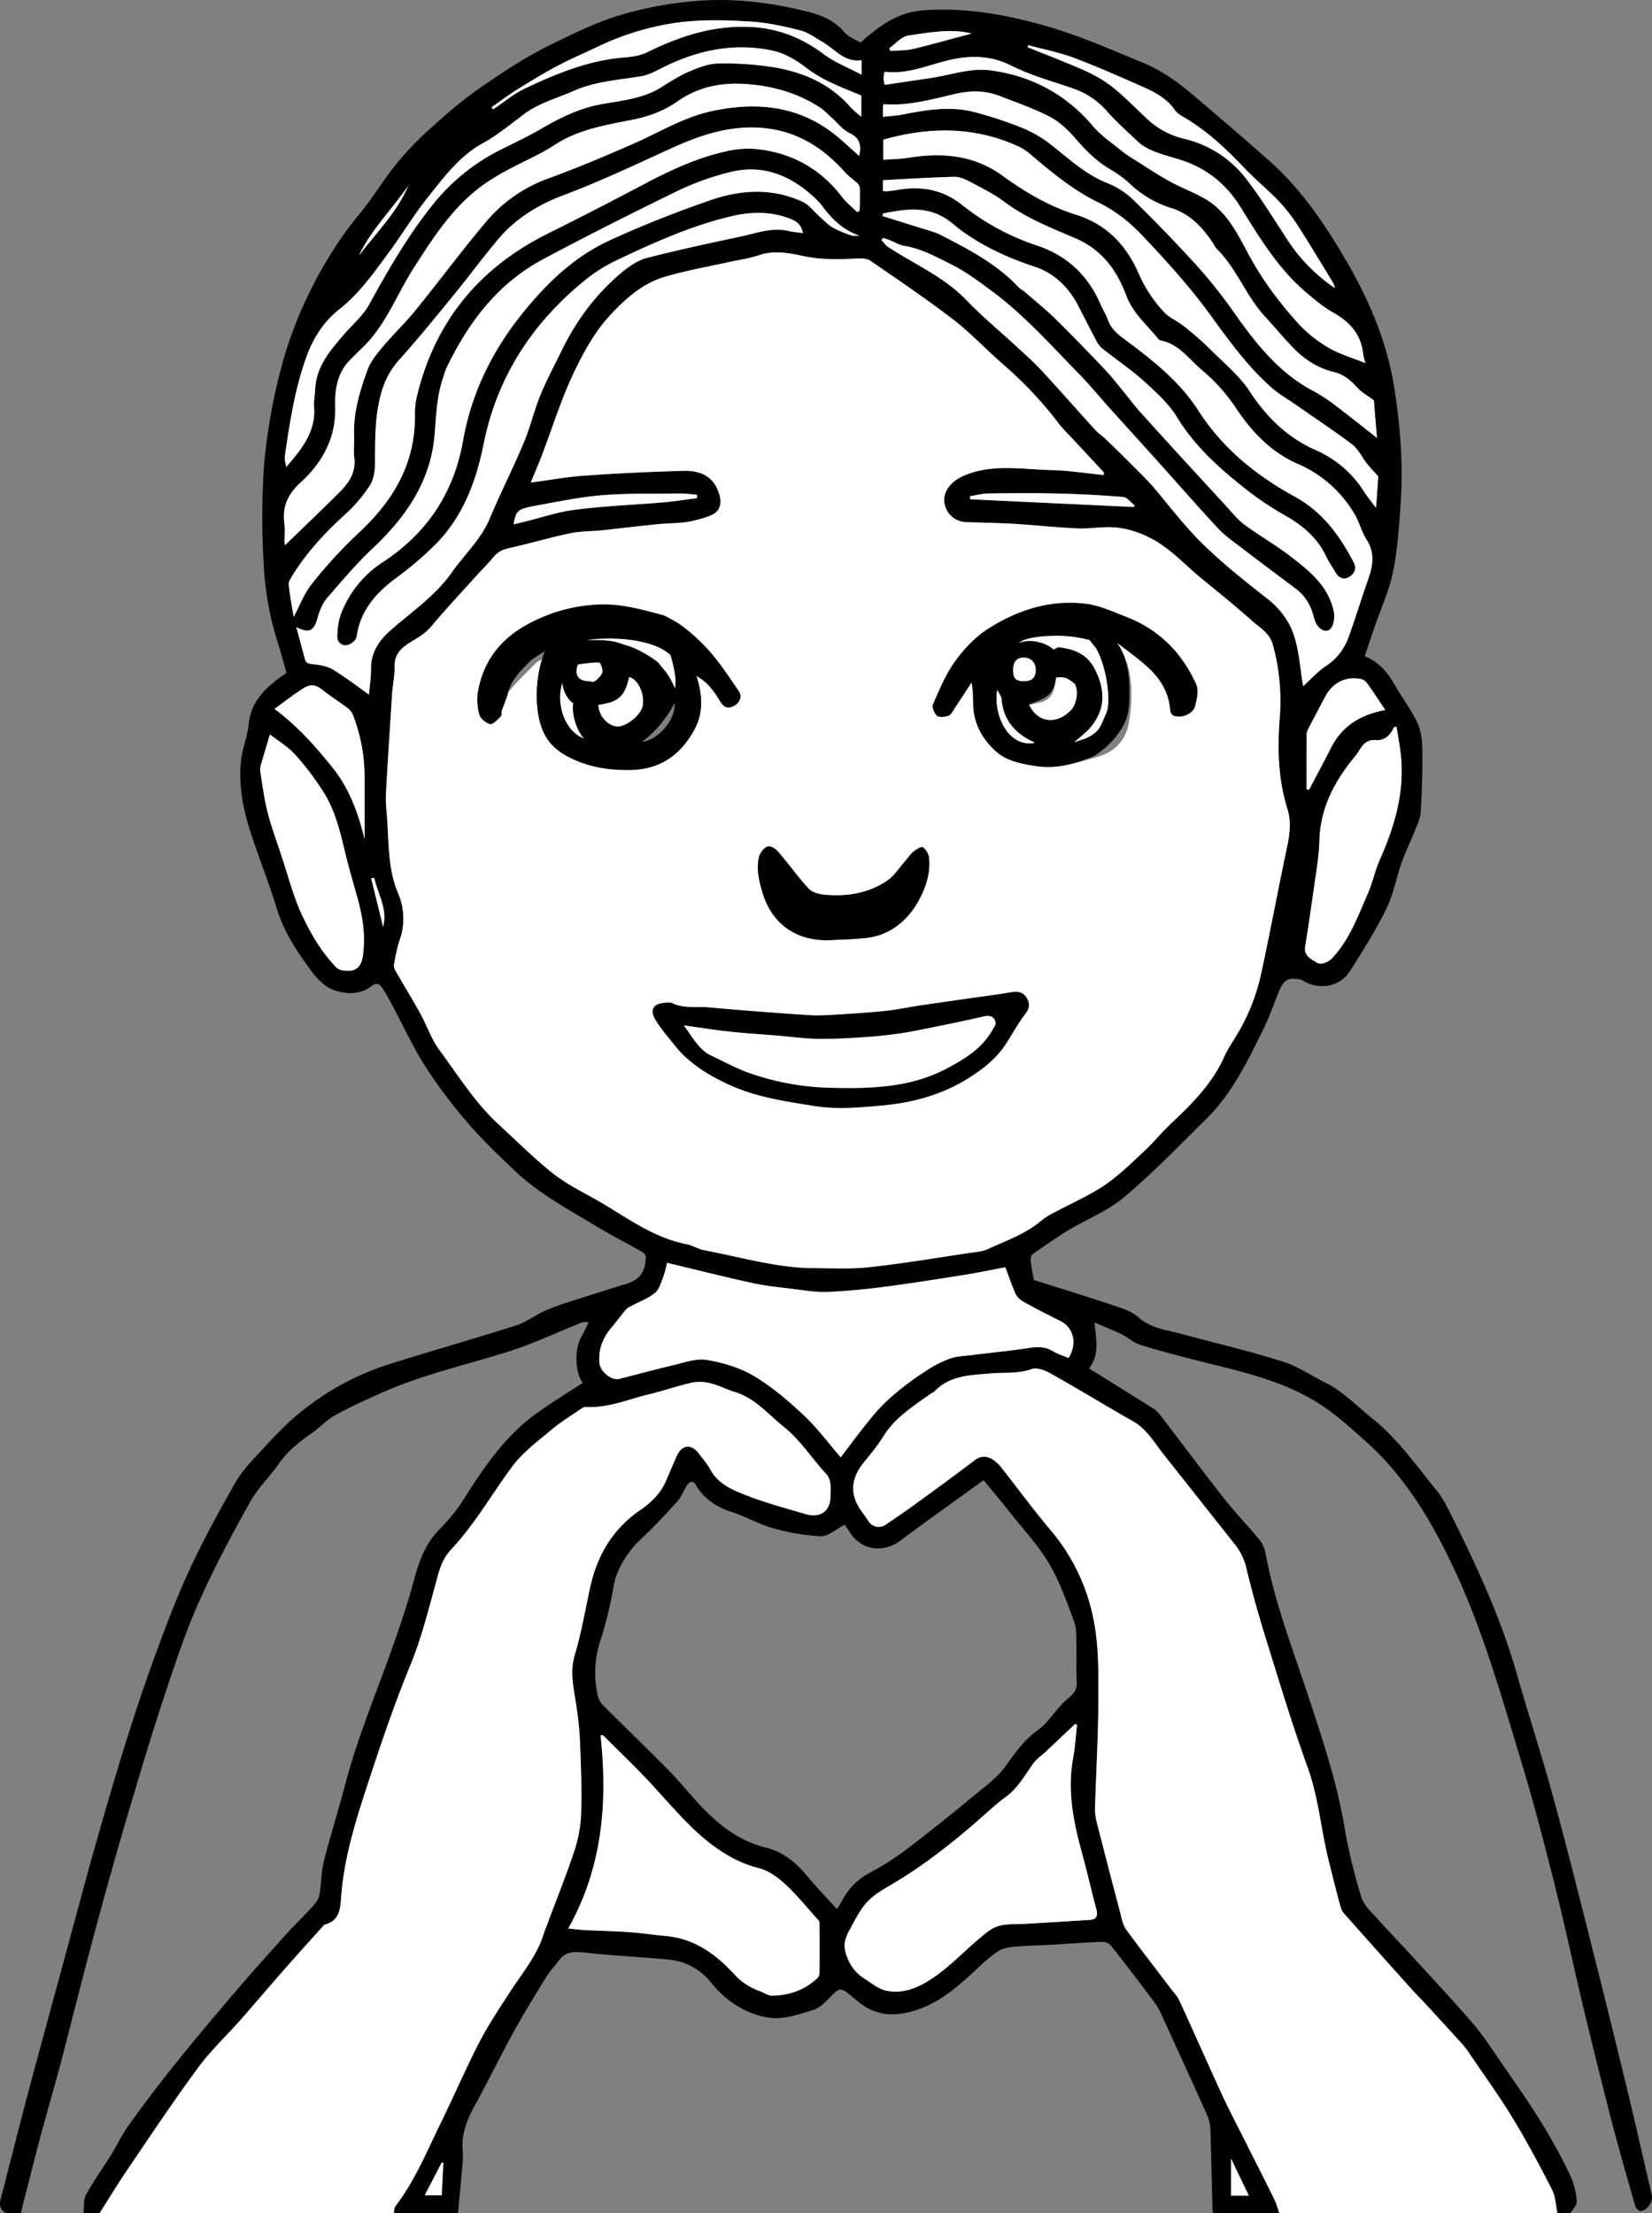 <svg xmlns="http://www.w3.org/2000/svg" viewBox="0 0 1027.7 1376.9"><rect x="0" y="0" width="1027.7" height="1376.9" fill="#808080" stroke="none"/><defs><style>.cls-1{fill:#fff;}</style></defs><g id="레이어_2" data-name="레이어 2"><g id="레이어_1-2" data-name="레이어 1"><path d="M3.9,1376.9c-3.9-2.1-4.5-5.2-3.4-9.2C6.4,1345.1,12,1322.5,18,1300c7.2-27,14.6-53.9,21.9-80.8s13.8-51.7,21.2-77.4c6.7-23.5,13.6-47,21.1-70.2,6.2-19.4,13-38.6,20.2-57.6,5.6-14.8,11.6-29.6,18.5-43.8,7.8-16.2,16.4-31.9,25.3-47.5,3.5-6.2,8.4-11.8,13.3-17,8.7-9.3,17.2-18.9,27-26.8a167.8,167.8,0,0,1,55.2-30.1c26.4-8.3,53.1-15.9,79.5-24.3,5.7-1.8,10.7-5.6,16.2-8.3a115.4,115.4,0,0,1,12.7-5c12.1-4,24.3-7.7,36.4-11.6l1.5-.4c9.5-2.5,13.8-7.7,13.7-17.5,0-1-1.5-2.4-2.6-3.1-8.8-5-17.8-9.6-26.5-14.8-17.1-10.3-34.9-19.8-50-33.3-3.4-3.1-6.7-6.3-10-9.5a308.9,308.9,0,0,1-48.8-58.8c-7.7-12.4-13.8-25.8-20.8-38.8a98.5,98.5,0,0,0-5.5-9.3c-1.7-2.4-3.9-2.7-6.4-.7-7,5.6-15.6,5.1-22.9,2.7-5.5-1.7-10.6-6.8-14.2-11.6-8.9-12.1-17.3-24.4-21.8-39.2s-9.6-27.6-14.3-41.5c-5.7-16.3-9.8-32.9-8-50.3.8-7.7,4-15.1,4.8-22.8,1.2-13.7,9.7-22,19.8-29.5l3.7-2.6c-1.6-5.8-3.2-11.9-5.1-17.9a190,190,0,0,1-9-48.8,490.1,490.1,0,0,1,.1-61.8,357.1,357.1,0,0,1,9.4-56.1,258.3,258.3,0,0,1,16-46c9-19.4,20-37.9,33.8-54.6,8.2-9.8,14.8-21,22.8-31a197.6,197.6,0,0,1,19.9-21c9.6-8.7,19.3-17.3,29.8-24.8,14.8-10.4,29.9-20.5,46.3-28.6,14.2-6.9,28.4-14.1,43.6-18.6A231.6,231.6,0,0,1,431.9.7c24.3-2.1,47.9.8,71.3,6.8,8.2,2.1,16.1,5.4,22,12.5,2.6,3,7,4.6,10.1,6.5,11.9-10.6,23.2-18.9,39.3-20.1,28.5-2,55.8,3.5,82.5,11.7,18.2,5.7,35.7,13.5,53.4,20.7,12.8,5.2,23.8,13.4,34.2,22.4,15.3,13.1,30.6,26.1,45.5,39.4,18.8,16.7,32.8,37.2,45.5,58.6,15.5,26,27.4,53.5,31.9,83.5,3.5,23,5.4,46.3,3.8,69.6-1,14.5-1.9,29.2-4.8,43.4-2.3,11.5-7.4,22.4-11.2,33.6-2.2,6.3-4.3,12.6-6.4,19,8.7,3.4,14.2,9.9,18.6,17.7s10.2,15.2,14,23.4c2.4,5,3.2,11.1,3.2,16.7.2,13.1-.2,26.2-1,39.3-.3,4.3-2.6,8.6-4.2,12.8-2.5,6.2-5.4,12.1-7.6,18.4-3.4,9.5-5.1,19.7-9.5,28.6-6.6,13.5-14.7,26.3-22.7,38.9-6.3,10-19.3,12.1-29.5,5.8-1.5-.9-3.8-.9-5.7-1-4.9-.2-7,3.3-8.6,7-3.3,7.9-6,16.1-9.8,23.8-9.8,19.9-19.4,40.1-35.4,56s-33.4,33.8-51.5,49.1c-10.2,8.6-23.2,13.6-34.8,20.6-7.6,4.7-14.9,9.8-22.2,14.9-1,.7-1.3,3-1.1,4.4.4,3.8,1.3,7.6,2,11.6,17.3,5.5,34.7,10.8,51.9,16.6,4.6,1.5,9.5,3.4,13,6.5,7.6,6.9,17.2,7.9,26.4,10.3,21.1,5.7,42.5,10.7,63.3,17.3,9.8,3,18.6,9.2,27.9,13.8s18.8,14.2,28,21.6c15.8,12.7,27.2,29.1,39.7,44.4,4.3,5.2,7.3,11.5,10.3,17.5,15.9,31.9,30.7,64.2,40.4,98.7,6.8,23.9,14.6,47.6,21.2,71.7,7.4,26.7,14.2,53.6,21,80.5q12.9,50.8,25.3,101.9c5.5,22.6,10.6,45.4,15.9,68.1,1,4.4-2.4,9.8-6.9,10.3-1,.1-2.9-1.7-3.3-3-5.1-17.7-10.1-35.4-14.8-53.2q-9-35.1-17.5-70.4c-6-25.2-11.4-50.7-17.7-75.8s-13.4-52.6-21.3-78.5c-12.3-40.5-23.8-81.5-42.1-120-13.6-28.8-29.8-55.9-53.7-77.4-10.8-9.7-21.5-19.5-34.4-26.9-22.7-13-47.8-18-72.5-24.3-11.4-2.9-22.8-5.9-34.1-9.4-4-1.3-7.4-4.6-11.3-6.5s-11-4.8-17-7.4c.9,10.3,3.4,19.8-3.4,28.6l38.5,24a20.1,20.1,0,0,1,5.6,4.8c13.3,17.3,26.3,34.8,39.8,52,6.9,8.7,14.6,16.8,21.7,25.3a19.7,19.7,0,0,1,4,7.9c5.7,31.6,17.4,61.3,27.4,91.7,8.6,26.2,17.3,52.3,21.9,79.7a345.8,345.8,0,0,0,10.5,43.6c1.6,5.2,6.7,9.6,10.6,14,6.1,6.9,12.6,13.6,18.9,20.4,13.3,14.6,26.8,28.9,39.7,43.9,7,8.2,12.9,17.4,19.1,26.4,8.3,12.1,16.8,24.1,24.4,36.6a341.9,341.9,0,0,1,17.4,32.1,47,47,0,0,1,3.9,15.8c.2,2.3-2.5,4.9-4,7.4h-8c-1.1-5-1.2-10.4-3.4-14.7-7.5-14.7-15.2-29.3-23.8-43.4s-17.8-26.9-26.9-40.3a59.3,59.3,0,0,0-5.7-7.5c-7.4-8.2-15-16.4-22.5-24.6-2.9-3.1-6-6.1-8.8-9.3q-20.1-22.3-40-44.8c-1.4-1.6-3.1-3.3-3.6-5.2-2.7-9.5-5-19.1-7.4-28.6-5-19.6-6.4-39.9-13.4-59.2-9.6-26.5-17.7-53.5-26.1-80.5-4.4-14.2-8.5-28.6-11.9-43.1a37.8,37.8,0,0,0-7.5-15.3l-43.7-55.2c-6-7.5-10.7-16.2-19.7-21.2-17.1-9.7-33.9-20-51-29.6-3.5-2-8.6-3.9-11.7-2.7-8.4,3-16.8,2-25.2,2.7-12.6,1.1-25.7,1-35.4,11.4a9.1,9.1,0,0,1-1.7.9c-11.2,8-22.9,15.2-30.3,27.4-3.5,5.6-7.8,10.7-12,15.9-8.2,10.2-8.6,20.3-.9,30.6,1.3,1.7,2.5,3.5,3.7,5.3a7.6,7.6,0,0,0,11.3,2.4c5.8-4,11.7-7.9,17.4-12.1,12.7-9.2,25.4-18.5,37.8-27.9,3.9-2.9,7.5-2.5,11-.4a22.5,22.5,0,0,1,5.7,5.4c9.9,12.6,19.4,25.5,29.7,37.8a122.1,122.1,0,0,1,27.4,56.4c3.1,15.5,3.1,31.7,3,47.7,0,23.3-1.4,46.6-2.1,69.8a34.2,34.2,0,0,0,.9,7.9q7.4,28.9,15,57.8c.8,3.4,1.6,7,3.5,9.7,9.1,12.4,18.6,24.6,27.9,36.9,1.9,2.4,4.1,4.8,5.3,7.5,9,19.5,17.6,39.2,26.6,58.7,4.9,10.5,10.3,20.8,15.5,31.1s11.2,22,16.6,33.1c1.5,2.9,2.3,6.1,3.4,9.2h-41c-.2-.5-.6-.9-.6-1.4-.4-16.9-.8-33.8-1.3-50.7a22.9,22.9,0,0,0-1.9-8.6c-8.9-20-18.1-40-27.2-59.9a54.6,54.6,0,0,0-5-9.6q-13.5-18.2-27.5-36a7.5,7.5,0,0,0-5.5-2.7c-11.1.4-22.1,1.3-33.2,1.9-7.4.4-14.9.5-22.3,1.2-3.2.3-6.7,1-9.3,2.7-4.6,2.9-8.7,6.7-12.7,10.4-11.4,10.6-22.7,21.1-38.2,26.2-10.7,3.5-20.7,4.1-30.5-1.2-4.5-2.4-8.2-6.1-12.2-9.2s-5.4-2.9-8.4-.2-7.9,8.9-12.7,10.4c-9.3,3-19.7,6.5-28.7,4.9-13.6-2.3-25.8-10-34.8-21.1-7.2-9-16.3-14-27.5-15-17.3-1.6-34.5-2.4-51.7-4.3-6.4-.6-11.8-.9-15.9,4.8-2.5,3.4-5.5,6.3-7.6,9.8-7.1,11.5-14.2,23-20.7,34.8-8.2,15-15.7,30.3-23.9,45.3-4.9,8.9-8.6,17.8-7.8,28.3.5,5.4-.3,10.9-.8,16.4-.6,7.6-1.4,15.2-2.1,22.8h-40c.4-1.6.3-3.5,1.2-4.6,11.9-15.5,19.2-33.5,27.7-50.8s15.7-34.2,24.3-50.9c5.8-11.1,12.8-21.6,19.6-32.1s16.4-22,20.5-35.4c.8-2.6,2-5.2,2.9-7.8,5.5-14.7,11.4-29.3,16.3-44.2a83.1,83.1,0,0,0,4.1-23.1c.5-14.8-.1-29.6-.7-44.3a204.1,204.1,0,0,0-2.2-22.1c-1.5-10.7-4.4-21-1-32.2,4.2-14.1,6.6-28.7,9.8-43.1,4.5-19.6,14.3-35.6,31.2-47.1,6.5-4.5,12.3-10.1,15.6-17.7,2.2-5.1,4.4-10.3,6.7-15.5,3.2-7.3,9.1-8.1,13.9-1.7,2.5,3.3,5.3,6.5,7.2,10.1,4.9,9,13.9,12.5,22.4,15.9,11.8,4.6,24.2,7.9,36.3,11.5,9.8,3,16.1-1.8,16-11.7,0-2.5.3-5.1-.2-7.5a11.3,11.3,0,0,0-2.2-5.3c-9-9.6-15.9-20.9-26.3-29.3s-18-18-30.7-22c-5-1.5-9.7-4-14.8-5.3a27.5,27.5,0,0,0-11.4-.7c-9.1,2-17.9,5.1-26.9,7.3-13.2,3.1-25.8,8.8-39.8,8-1.3-.1-2.7,1-3.9,1.8-5.7,3.9-11.7,7.6-17,12-8.6,7.3-18,14.1-24.6,22.9-12.8,17.3-23.5,36.2-38.2,51.9-6.1,6.5-7.7,14-9.8,21.8-4.7,17.1-9,34.3-15.9,50.9-8.7,21.2-16.2,42.9-23.4,64.7-8.4,25.5-17.2,51-19.3,78.1-.6,7.8-.8,15.6-10.6,18-.2.1-.4.5-.6.7-7.9,8.8-15.8,17.5-23.6,26.4-9.3,10.5-18.3,21.3-27.7,31.9s-18.5,19-26.3,29.6c-15.1,20.4-29.2,41.6-43.5,62.7-6.3,9.2-12.1,18.8-18.1,28.2h-10c.5-4-.1-8.5,1.7-11.7,4.5-8.3,10.1-16,15.1-24,3.9-6.3,7.1-13.1,11.4-19.1q13.1-18.3,27.1-35.9c12.9-16.1,26.1-31.8,39.5-47.5,10.6-12.4,21.6-24.6,32.5-36.7,4.8-5.3,10-10.1,14.7-15.4,2-2.2,4.2-4.7,4.7-7.4,1.4-7,1.1-14.4,2.9-21.3,4-16.1,9.1-31.9,13.3-47.9,7.5-28.7,19-56,28.9-83.9,4.7-13.4,9.4-26.8,13.1-40.5s7.2-24.9,17.1-34.7a110.6,110.6,0,0,0,15.6-19.8c12.6-19.9,25.9-39,45.5-52.7,9-6.4,18.4-12.2,27.6-18.1-4.8-6-5.5-20.7-.9-28.8,1.7-2.9,3-5.9,4.5-8.9a9.2,9.2,0,0,0-5.2.5c-14.5,5.8-28.8,12.6-43.7,17.4-27.1,8.6-55,14.7-81.1,26.5-9.3,4.2-18.6,8.3-27.5,13.3-5.6,3.1-10,8-15.3,11.7-7.7,5.3-14.8,11.1-20.2,18.9s-13.1,15.2-17.8,23.8c-11.1,19.9-21.9,40.1-31.2,60.9-7.9,17.5-14.1,35.9-20.2,54.2-7.4,22.1-14.2,44.3-20.8,66.6-7.7,25.7-15.1,51.6-22.1,77.5-8.2,30.1-15.7,60.4-23.6,90.6-4,15-8.4,29.9-12.4,44.9S17,1361,12.9,1376.9ZM686.6,295.5a7.7,7.7,0,0,1,.2-1.5l-18.7-20.1c-3.4-3.7-7-7.1-9.9-11a241.9,241.9,0,0,0-34.4-36.4c-10.4-9.1-19.9-19.3-30.8-27.7-16.8-12.9-34.3-24.7-51.7-36.7-1.8-1.2-4.6-1.3-6.9-1.3-11.4.5-22.8,1-34.1-1.4-9.1-1.9-18.4-3.9-27.9-.7-6,2.1-12.5,2.9-18.8,4.3-13.5,3-27.1,5.4-40.3,9.3s-24.8,14-34,24.1-16.9,23.8-23,36.9c-7.4,15.8-12.6,32.6-18.8,48.9-2.3,6.1-4.9,12.1-7.3,18,11.5-1.5,22.4-3.6,33.5-4.3,20.5-1.5,41-2.4,61.6-3,12.6-.3,19.8,5.2,22.4,15.5,1.5,5.9-.4,10.4-6.1,12.5a74.1,74.1,0,0,1-14.7,3.9c-5.5.8-11.2.7-16.8,1.2-11.8,1.2-23.6,2.6-35.4,3.9-6.7.7-13.6.5-20.1,1.9-12.2,2.5-24.1,6.1-36.2,8.8-4.5,1-8.4,2.4-11.5,6.1s-8,8.7-12,13.1c-8.7,9.7-17.7,19.3-26.1,29.3-3.5,4.2-7.8,7.1-12.4,9.8s-11,7.2-10.9,15.3c.1,5.9-1.2,11.9-1.6,17.8-1.3,20.7-2.7,41.3-3.8,62-.3,5.9.6,11.9.9,17.8.9,14.7.7,29.6,6.5,43.5a40.1,40.1,0,0,1,1.1,29.7c-1.7,4.8-2.5,10-3.5,15a6.1,6.1,0,0,0,.7,3.5c5.1,8.9,10.5,17.6,15.4,26.5s7,16.1,12,23c11.7,15.8,22.1,32.7,36.7,46.2,11.1,10.2,21.8,20.9,33.5,30.3,7.7,6.2,16.6,10.8,25.3,15.6,19,10.5,36.3,24.6,58.4,28.9,3.8.8,7.3,3.1,11.2,3.8,22.4,4.2,44.5,10.9,67.6,11.1,11.6,0,23.3.7,34.8-.6,20.7-2.2,41.3-5.7,62-8.8,4-.6,8.2-.8,11.7-2.4,11.6-5.4,23.9-9.5,33.8-18.1a42,42,0,0,1,7.6-4.7c10.3-5.5,21.2-10.2,30.9-16.7s16.6-13.6,24.5-20.9c5.9-5.4,10.9-11.7,16.6-17.1,13.4-12.6,26.3-25.3,33.9-42.4,1.6-3.8,4-7.3,6.1-10.8a124.5,124.5,0,0,0,16.3-38.7c5.8-26.4,10.7-53,16.3-79.5,1.8-8.3,3.1-16.6.5-24.9-5.8-18.5-6.3-37.7-4.8-56.6a132.5,132.5,0,0,0-4.3-45.7c-1.9-7.2-8.4-10.7-13.4-15.2-10.2-9.1-20.8-17.6-31.4-26.3s-19.3-18.7-31.6-24.9c-7.7-4-15.5-6.4-24-6.6s-14.5,1.1-21.8.7c-12.9-.6-25.7-2-38.5-2.8-10.1-.6-20.2-.7-30.3-1.1a14,14,0,0,1-13.1-10.9c-1.7-7.2,3.2-14.3,12.2-18.1,17.3-7.3,35.4-3.9,53.2-3.4C664.2,292.6,675.4,294.4,686.6,295.5ZM525.4,948.6c-5.3,2.7-10.1,7.2-14.7,7.1a134.5,134.5,0,0,1-30.1-5.1c-8.6-2.4-16.6-7.2-25.2-9.9S438.1,932.8,433,924c-2.1-3.6-4.3-2.1-6,.6s-3.2,6.8-5.6,9.4c-7,7.7-14.1,15.4-21.7,22.5s-15.6,17.5-17.9,29.9a247.1,247.1,0,0,1-8.3,34.2,63.1,63.1,0,0,0-1.5,34.7,12.5,12.5,0,0,0,3,5.4c13.1,13.1,26.4,25.9,39.4,39,6.3,6.3,12.1,13.3,18,19.9,12.2,13.6,25.5,25.2,44.1,29.8,9.8,2.4,18,8.6,24.7,16.6s12.7,14.2,19.5,21.7c1.2-2,1.9-2.9,2.4-3.9,4.2-8.3,10-14.7,18.6-19.1a162.1,162.1,0,0,0,24.4-15.9c14.1-10.7,27.9-21.9,41.6-33.2,6.2-5.1,12.9-10.1,17.6-16.5,5.9-8.2,11.6-16.5,19.9-22.5a43.7,43.7,0,0,0,5.6-4.9c4.5-5,8.4-10.8,13.5-15s5.8-6.5,5.5-11.7c-.4-7.1,0-14.3-.2-21.5-.1-4.9.3-10.2-1.4-14.7-4.5-12.2-8.9-24.7-15.4-35.8s-14.8-19.9-22.5-29.6c-6-7.7-12.3-15.1-18.4-22.6-17.6,12.8-34.9,25-51.9,37.7-10.6,7.9-24.1,5.9-31.2-5.1C527.6,951.5,526.2,949.7,525.4,948.6Zm23.9-815.8-.3,1.6,25.9,8.1a74.3,74.3,0,0,1,9.4,3.2c17.6,9,35.3,18.1,49.2,32.8,1.2,1.3,3,2.1,4.3,3.3,6.3,5.5,12.8,10.7,18.7,16.5,10.5,10.3,20.6,20.8,30.7,31.4,3.8,4,7.2,8.3,10.7,12.6s7.9,10.2,12.3,15c17.4,19.3,35,38.4,52.6,57.5,3.7,4.1,7.2,8.5,11.5,11.7,9,6.6,18.8,12.2,27.6,18.9,12,9.2,24.2,18.6,27.8,34.7,1,4.6-.7,11.1-3.5,12.1s-7.5-2.3-8.9-8.3-5-13-10.9-17.4c-11.4-8.6-22.9-17.1-34.2-25.8-5-3.8-10.3-7.5-14.5-12-13.9-15-27.4-30.5-41.1-45.7l-27.5-30.4c-5.7-6.4-11.2-13.1-17.2-19.3-17.8-18.1-34.6-37.3-55.3-52.5-8.2-6.1-16.1-12.1-25.4-16.6s-18.1-9.5-28.5-11.2c-3.2-.5-6.2-2.4-9.3-3.6l-4-1.4-1.1,1.3c1.4,1.4,2.5,3.2,4,4.2,16.5,10.9,34.9,18.6,48.9,33.2,9.8,10.2,20.7,19.2,31,28.7,5.2,4.8,10.4,9.4,15.2,14.5,11.5,12.4,22.7,25.2,34.1,37.7,1.9,2.1,4.5,3.7,6.5,5.7,6.7,6.4,13.2,12.9,19.7,19.4,3.2,3.2,6.4,6.4,9.4,9.8C726,313,734.4,324,743.9,334c13.8,14.3,29.4,26.6,45.1,38.9,6.6,5.2,12.6,12.9,15.4,20.7,3.9,10.8,4.4,22.8,6.3,33.3,4.4-4,8.8-9,14.2-12.6A35.8,35.8,0,0,0,839,396.2c4.3-11.8,7.9-23.9,12.1-35.7,2.9-8.4,4.4-16.4-.9-24.7-3.1-4.8-4.5-10.7-7.4-15.7a75.3,75.3,0,0,0-35.7-31.6c-16.3-7.2-28.1-19.5-38-34.3A111,111,0,0,0,748,230.5c-8.1-6.7-14.4-16.4-25.9-18.7a2.7,2.7,0,0,1-1.6-1c-6.9-8.5-15.5-15.8-19.6-26.3a89.9,89.9,0,0,0-5.1-11.4c-6.2-11.3-14.6-19.6-26.9-24.9-15.2-6.5-30.8-12.6-44.3-22.8-6.6-4.9-14.2-8.6-21.5-12.5-2.9-1.5-6.3-3-9.5-2.9-14.7.4-29.4,1.3-44.3,2.1v6.7a13.7,13.7,0,0,0,2.7.2l5.4-.7c15-2.8,28.7-.7,41,9.1a151.1,151.1,0,0,0,47.2,25.5c18.2,6.2,31.3,18.4,39,36.3,1.5,3.5,3.5,6.8,4.9,10.4s5.4,8,9.5,11c17.4,13,34.5,26.1,46.5,44.8,14.9,23.3,35.8,40.3,59.7,53.4,17.6,9.6,28.2,24.3,37,41.2,2,3.8.2,7.1-3,9s-6.4.6-8.4-2.9-4.3-6.7-6-10.3c-5.5-11.5-14.7-19.1-25.5-25.2a197.1,197.1,0,0,1-22.4-14.8c-17-13.3-33.1-27.3-44.6-46.1-5-8.2-12.5-15.1-19.7-21.7s-17.2-13.6-25.9-20.4a16.3,16.3,0,0,1-4-4.3c-4-7.5-7.8-15-11.7-22.6-6-11.7-14.8-20.6-27.4-24.8-18.4-6-35.8-14-50.6-26.5S564.6,129.8,549.3,132.8ZM414.9,785.6a52,52,0,0,1-2,8c-1.5,3.8-2.6,8.4-5.4,10.7-4.4,3.6-10.1,5.6-15.2,8.4a8.1,8.1,0,0,0-3,2.1c-3.1,3.7-5.9,7.6-9,11.2-5.4,6.4-8.1,13.5-7.4,22,.5,5.1,7.4,11.1,12.4,9.8,11.1-2.8,22.2-5.9,33.5-8.5,6.9-1.7,14.3-4.4,20.9-3.3,10.1,1.7,20.6,4.8,29.3,10,11.2,6.6,21.4,15.4,30.9,24.3s15.3,17.3,23.1,26.3c6.8-8.9,13.3-17.8,20.4-26.3a107.4,107.4,0,0,1,14-13.8,175.5,175.5,0,0,1,17.9-13.2,72.3,72.3,0,0,1,15.6-8.1c4.8-1.7,10.2-1.7,15.3-2.4,11-1.4,22-2.4,33-4.1,5.5-.8,10.6-1.3,15.7,1.8,3,1.9,6.6,2.9,9.8,4.3,5.7-8.8,3.5-18.7-4.9-22.9s-15.6-7.9-23.2-12.1a12.3,12.3,0,0,1-4.8-4.8c-2.5-5.7-4.5-11.7-6.4-16.6-8.2,1.5-16.7,3.3-25.3,4.7-16.5,2.6-32.9,5.2-49.5,7.4-11.7,1.5-23.6,2.7-35.4,3.2-7.2.3-14.5-1-21.7-1.8s-17.3-1.9-25.8-3.8C450.3,794.3,433,789.9,414.9,785.6ZM184.3,390.1c1.9,6.8,3.5,13,5.2,19.2.7,2.7,2.4,3.6,5.3,3.9s8.8,1.2,12.3,3.3c8,4.9,15.4,10.6,22.4,15.6.4-4.4,1.3-10.2,1.3-15.9-.1-10.3,4.9-17.7,12.3-24.2,13.2-11.6,27.9-21.5,38.1-36.1,7.8-11.1,18-20.3,23.4-33.2,6.7-16,14.6-31.5,21.3-47.5,4-9.5,6.3-19.6,10.1-29s8.8-18.7,13.3-27.9c9.3-19.2,21.9-36.1,38.4-49.6,4.5-3.6,9.8-7.1,15.3-8.4,19.5-5,39.2-9.2,58.9-13.4,9.5-2.1,18.8-5.6,28.7-3.2,2.8.7,5.7.8,8.9,1.3-1-4.7-3.2-7-7-8.5-12.4-5.2-25.3-4.9-37.8-1.9-25.2,6-48.8,16.7-72.1,27.8a96.7,96.7,0,0,0-18.5,11.8c-32.8,26.6-54.8,60.1-63.2,101.9-4.8,24-13.2,46.2-31,63.6a215,215,0,0,1-22.4,19.1c-12.9,9.4-23.2,20.3-25.6,37.1-.3,2.1-3.5,4.8-5.9,5.4s-6.3-2.1-6.2-5.6.7-9.7,2.4-14a66.3,66.3,0,0,1,26.1-32.1c27.5-18.1,44.1-43.1,49.8-75.7,4.9-27.7,16.7-52.7,33.7-74.9,15.7-20.3,33.8-38.6,57.5-49.5,20.5-9.4,41.6-17.7,63-25.1,18.8-6.4,38.3-7.6,57.1,1.2,3.8,1.7,6.6,5.7,9.9,8.6s5.5,5.4,8.8,7.4a67.2,67.2,0,0,0,11.7,4.9c1.5.5,3.2.1,4.8.1-9.9-3.4-16.8-10-22.7-17.9a41.5,41.5,0,0,0-5.7-6.2c-14.6-13.4-31.5-20.3-51.2-15.6a165,165,0,0,0-33.3,11.8q-42.1,20.5-83.7,42.5c-28.5,15.2-46.9,39.7-60.5,68.3a38.6,38.6,0,0,0-1.6,4.8c-4.3,11.9-4.5,24.4-5.6,36.9-2.6,28.5-17.8,50.5-38.2,69.7-10.4,9.8-19.7,20.8-29,31.6-2.8,3.4-4.5,8.1-5.7,12.5C195.2,392.6,192.3,394.2,184.3,390.1ZM670,1072.9l-1.3-.3-18.3,17.3c-2.6,2.4-5.8,4.5-7.8,7.4-5.2,7.4-9.6,15.4-17.3,20.9-4.9,3.5-9.2,7.6-13.7,11.5-17.7,15.7-36.2,30.4-56.7,42.5-5.3,3.1-11,6.4-15.2,10.8s-7.3,10.3-10.2,15.8-5.4,9.4-3.3,16.5,5.4,11.7,11.1,15.3,9.1,6.8,14.1,7.8c11.7,2.4,22.1-3,31.2-9.5s17.7-15.5,26.7-23c3.7-3.1,7.7-6.5,12.1-7.8s11.2-1,16.8-1.3l39.4-2.4c4.2-.2,5.6-2.1,4.5-6.4-3-11-5.4-22.1-8.4-33-5.7-20.4-10.1-40.7-6-62C668.9,1086.4,669.3,1079.6,670,1072.9ZM353.5,1199.7c4.6.5,7.9.9,11.2,1.1,8.1.4,16.3.6,24.4,1.1,6.6.4,13.1,1.2,19.6,2,4.7.5,9.5.8,14.1,2,14,3.6,24.8,12.3,34.3,22.7a38.9,38.9,0,0,0,15.7,10.2c2.6,1,5.2,2.9,7.8,2.8,10.5-.3,20-3.5,27.8-10.9a4.9,4.9,0,0,0,1.4-3c.1-10.5.1-21,0-31.6a3,3,0,0,0-1.2-2c-6.7-7.5-13.1-15.4-20.5-22.2-4.6-4.2-10.3-8.2-16.2-9.7-16.4-4-29.3-13.5-40.9-24.7s-19.4-20.9-29.2-31.2-17.8-17.8-26.6-26.7h-1.6C378.1,1121.2,374.9,1161.6,353.5,1199.7ZM534.5,97c1.4-6.6.5-11.2-6.2-14.3-4-1.9-7-6-10.5-9.1s-5.2-5.2-8.3-7.1c-12.7-8.1-26.7-12.4-41.7-13.9-16.8-1.7-32.1.5-46.5,10.6-7.6,5.4-17.2,9.1-26.4,11-17.3,3.5-34.6,6-49.9,16-8.2,5.4-17.3,9.3-26,13.9a156.4,156.4,0,0,0-15.9,9.2c-20.1,13.5-32.8,33.3-45.5,53.1-10.7,16.6-17.4,35.7-32,49.8-2.5,2.4-5,4.8-7.4,7.3-8.3,8.1-10,18.6-9.7,29.5.7,19.1-7.9,34.7-21.1,46.8-8.5,7.7-11.8,15.2-10.5,25.9.5,3.6.1,7.3.1,10.9a18.3,18.3,0,0,0,.3,2.6c11.3-11,22.9-22,34.1-33.2,5.8-5.8,10.1-12.3,9-21.3-.6-4.4.1-9-.1-13.5-.6-14.4,3.5-28,8.4-41.3,2-5.3,5.9-10,9.6-14.4,6.3-7.5,13.5-14.3,19.7-21.9,14.8-18.2,28.8-37.1,43.9-55.1A91,91,0,0,1,341.1,111c18.1-6.6,35.9-14.1,53.6-21.9,15.6-6.9,30.4-16,47.3-19.8,29.1-6.4,56.3-3.6,79.9,16.5C526.1,89.4,530.1,93.1,534.5,97Zm-1.2,35,1.4-.9a26.4,26.4,0,0,0,.2-2.8c0-3.9.1-7.7,0-11.5a5.1,5.1,0,0,0-1.5-2.8c-2.5-2.3-5.4-4.2-7.7-6.8C510,89.6,491.3,79.1,466.8,79.3c-17.7.2-33.5,5.8-49.2,13-22.4,10.2-44.7,20.8-67.7,29.4-15.7,5.9-29,14.2-39.6,26.7s-18.6,23.6-28.1,35.2c-10.7,13.1-21.4,26.3-32.7,39a50.1,50.1,0,0,0-10.6,16.6c-5.9,16-5.5,32.6-5.6,49.3,0,4.5-.8,9.7-3.1,13.3a91.4,91.4,0,0,1-15,17.8c-12.8,11.6-24.4,24-33.5,38.8-1,1.7-2.3,3.7-2.1,5.4.8,7.1,2.1,14.1,3.1,20,3.6-6.7,6.4-14.5,11.4-20.7a291.4,291.4,0,0,1,28.6-31.2c21.8-20.1,35.9-43.5,35.4-74.1a47.8,47.8,0,0,1,1.4-11.9c11.2-45.8,38.3-78.9,80.3-100.1q31.1-15.5,61.7-31.7c16-8.4,32.3-16,50-19.9a58.8,58.8,0,0,1,17.7-1.6c22.6,2,40.9,11.9,54.8,30.1C526.6,126.2,530.2,128.9,533.3,132ZM857.4,296.4c-2.7-3.1-5.1-5.5-7.1-8.1s-5.3-8.9-9.1-11.8c-11.4-8.6-23.4-16.5-35.1-24.7-5.6-3.9-11.6-7.3-16.5-11.9-14.2-12.9-25.4-28.4-36.7-44-12.7-17.4-27.3-33.6-42.2-49.3-7.6-8.1-16.9-15.5-26.8-20.3-15.9-7.7-29.1-18.6-42.3-29.8a33.7,33.7,0,0,0-7.4-5.1c-27.5-12.8-55.9-12.7-84.7-4.5V99.4c5.3-.4,10.3-.4,15.2-1.2,21.1-3.4,41-2,59.1,11.2,14,10.2,29,19,45.7,24.2,18.7,5.9,30.9,18.6,38.6,35.9a83.6,83.6,0,0,0,17,25.6,23.6,23.6,0,0,0,4.4,3.2,81.3,81.3,0,0,1,7.8,5.2c5.2,4.3,10.5,8.7,15.3,13.5,8.5,8.6,18.3,16.5,24.8,26.4,10.6,16.2,23.5,28.8,41.1,36.6a67.4,67.4,0,0,1,30,25.7c2,3.2,4.4,6.1,7.5,10.2C856.6,308.3,857,302,857.4,296.4ZM549.3,72.7c4.4-.5,8.2-.7,11.9-1.4,15.3-3,30.6-5.6,46-1.3a252.5,252.5,0,0,1,27.1,8.9,76.3,76.3,0,0,1,17.3,9.4c11.9,9,22.5,19.6,36.8,25.4a50.9,50.9,0,0,1,16,10c13.1,12.7,25.8,25.9,38.2,39.4A300.1,300.1,0,0,1,766.7,193c14,19.9,28.5,38.9,50.8,50.5a101.7,101.7,0,0,1,14.1,9.4c8.5,6.4,16.8,13.1,25,19.5-.7-8.2-1.4-16.7-1.9-23.3-4.1-3.1-7.5-4.9-10-7.6-4.2-4.7-8.8-8.7-15.1-10.1-9.5-2.3-17.5-7.4-24.3-14.2s-12.2-13.6-18.4-20.3c-11.9-12.9-17.7-30.2-30.4-42.5a15.9,15.9,0,0,1-1.3-2.2c-6.5-10-14.3-18.8-26.1-22.6a65.8,65.8,0,0,1-25.4-14.5,64.6,64.6,0,0,0-11.8-9c-9.3-5.2-16.4-12.4-23.2-20.3-4.5-5.2-9.9-10.2-15.9-13.3-9.7-5-20.2-8.5-30.4-12.6s-18.4-3.7-28-1.5c-14.5,3.3-29,7.6-44.3,6.4-.2,0-.5.4-.8.6ZM868.8,452.1l-1.6.3c-2.2,4.9-5.7,8.5-11.3,8s-8.2,2.8-10.6,6.9a28.3,28.3,0,0,1-2,2.8c-12.7,15.3-21.9,32-22.5,52.7-.2,9.1-1.8,18.3-3.1,27.4-1.8,12.9-3.7,25.9-5.8,38.8-1,6,4.2,7.8,7.4,9.9s6.9-.4,8.9-2.3c11.1-11.4,16.3-26.2,22.6-40.4,3-6.8,4.5-14.4,7.5-21.2,8.9-20,15.1-40.5,13.4-62.6C871.2,465.6,869.8,458.9,868.8,452.1Zm-700.9,4.8c-2,6.8-3.8,12.7-5.5,18.6a11.1,11.1,0,0,0-.5,4.4c1.4,8.5,2.5,17.1,4.6,25.5s5.6,17.8,8.5,26.7c4.2,12.5,7.4,25.5,13,37.4s12.2,23.1,21.4,32.5a6.6,6.6,0,0,0,3.5,1.6c7.9,1.4,11.8-1.3,12.9-9.4,1.6-11.7,0-23.1-3.1-34.4-2.3-8.3-4.7-16.6-6.9-25-3.8-15.3-6.8-31-16-44.3a178,178,0,0,0-16.3-21.2C179.1,464.5,173.2,461,167.9,456.9ZM535.8,59.4c-12-5-23.8-9.2-34.1-17.1-6.3-4.9-13.9-9.4-21.6-10.9-24.4-5.1-47.6.2-69.5,11.5-3.7,1.9-7.6,3.8-11.6,4.5-14,2.4-28.2,3.1-41.7,9-10.5,4.6-21.6,7.4-31,14.4s-16.8,13.3-26.1,18.4c-14.6,8-24,21-33.9,33.4s-16.1,23.2-24.5,34.6-18.2,25.4-30.8,35.3c-9.3,7.3-15.8,17.3-20,28.5-7.5,20.3-10.7,41.5-13.8,62.8-.3,2.2.5,4.5.9,6.7,9.4-11,18.3-21.6,17.3-36.9-.3-3.9.5-7.9.7-11.9.8-14,9.4-23.8,17.9-33.7,5.3-6.1,11.8-11.6,15.6-18.5,11.9-21.7,24.2-43,39.7-62.3a125.9,125.9,0,0,1,42-34c8.7-4.4,17.6-8.5,26.1-13.5,11.3-6.6,22.7-12.2,35.8-14.7s25.8-3.3,37.3-10.2c5.9-3.7,11.8-7.6,18.2-10.3s12.3-5,18.5-5a190.1,190.1,0,0,1,36.2,2.7c17.6,3.3,33.7,10.5,45.8,24.6a72.8,72.8,0,0,0,6.6,5.8Zm14.4-6.6,28.4-4.2c12.3-1.8,25-6.4,36.8-4.9,25.4,3.1,47.4,14.5,64.4,34.6,4.9,5.9,11.5,10.3,17.5,15.2a67.7,67.7,0,0,0,8.3,5.7c7.3,4.6,14.4,9.4,22,13.6s14.5,6.6,21.4,10.5c13.7,7.6,20.4,21.2,27.3,34.1,8.5,16.1,19.3,30.5,31.3,43.8A80.8,80.8,0,0,0,827,216.6c7,4,15.1,6.3,22.5,9.3a27.2,27.2,0,0,1-1.5-5.7c-1.3-12.3-8.3-19.9-18.7-25.8-6.4-3.6-12-8.4-17.6-13.2-16.8-14.5-28.2-33.4-39.7-51.9-9.3-15.1-21.7-24.9-38.1-30-9.2-2.9-18.9-4.3-26.3-11.4s-13-11.9-18.8-18.5a49,49,0,0,0-21.7-14.5c-12.9-4.5-26.2-8.1-38.3-14.2s-25.6-6.4-38.8-3.2-25.2,8.7-39,7.2c-.2,0-.5.3-.9.6s-.3,2.2-.4,3.3S549.9,50.2,550.2,52.8ZM170.8,441c14.7,11.1,25.9,23.6,36.3,36.8s16.1,29.3,19.7,44.2V483a105.9,105.9,0,0,0-6.8-37,10.7,10.7,0,0,0-3-4.9c-5-3.9-10.5-7.2-15.5-11.2s-8.1-4.7-13.1-1.5S177.4,436.2,170.8,441ZM639.6,28.1l-.3,1.3c11.7,4.7,23.5,9.2,35,14.3A83.7,83.7,0,0,1,691.9,54c7.4,5.9,14,12.7,20.9,19.2a51,51,0,0,0,23.7,13.1,68.1,68.1,0,0,1,39,25.3c9,11.7,16.8,24.4,24.9,36.8a106.1,106.1,0,0,0,30,30.8,11.1,11.1,0,0,0-1.3-3.6c-7.3-12-14.5-24-22.1-35.8a102.7,102.7,0,0,0-11.9-15.1c-7-7.2-14.7-13.5-21.6-20.8C763,92.8,751.9,82.5,739,74.4c-2.9-1.8-6.3-3.3-8.1-5.9-4.8-6.9-11.7-10.8-18.9-14-14.4-6.4-28.9-12.8-43.6-18.4C659.1,32.6,649.2,30.7,639.6,28.1ZM536,37.5c-10.7,1.4-16.4-6.7-24-11.2-4.6-2.7-9.2-6.1-14.2-7.4-10.3-2.6-20.7-4.9-31.2-5.5-14.3-.9-28.9-1.3-43.2.4A167.1,167.1,0,0,0,372,29c-8.6,4.1-17.4,7.9-25.8,12.3S329.3,51,321.1,56.1c-5.2,3.3-10.2,7.1-15.3,10.6l1,1.3c6.6-4.4,12.8-9.7,19.9-13,19.8-9.4,40.1-17.7,62.4-19.3,4.6-.4,9.5-1.2,13.5-3.2,19.6-9.6,39.6-16.4,62.1-15.8,18.3.4,33.6,6.4,47.9,17.1,6.8,5.1,15,8.2,23.4,12.7ZM861.8,441.7c-3.8-5.6-7.4-11.2-11.3-16.6a6.5,6.5,0,0,0-4-2.7c-9.5-1.8-17.5,2.3-22.1,11-3.1,6-6.4,12-9.5,18-.8,1.6-1.9,3.3-2,5-.1,11.5-.1,23-.1,34.5l1.5.5c4.6-8.7,9.2-17.3,13.6-26C834.8,451.7,846.2,444.6,861.8,441.7ZM433.7,309.9a14.8,14.8,0,0,1-.1-2.1c-3.6-.3-7.1-.8-10.6-.8-16.3.2-32.6-.2-48.8,1.1-13.9,1.2-27.7,4.1-41.5,6.6-10.9,2.1-11.6,3-13.2,11.5l6.3-1.5c10.7-2.6,21.2-6.3,32-7.6,17.8-2.3,35.9-3,53.9-4.5C419,312,426.3,310.8,433.7,309.9Zm271.4,5.5.9-.8c-2.4-1.9-4.7-5.2-7.2-5.4-13.9-1.2-27.9-1.9-41.9-2.2s-28.3-.2-42.4,0c-3.7.1-7.4,1.1-11.1,1.7,0,.6.1,1.3.1,1.9ZM604.4,20.9c-12.3-3.3-25.9-.7-39.3,1.2-4.3.6-8,5.2-11.9,7.9a8.9,8.9,0,0,0,.8,1.7c4.8-.4,9.7-.2,14.3-1.3C580.6,27.4,592.9,23.9,604.4,20.9ZM223.2,159.1c10.7-14.2,23.7-26.8,30.8-43.6C243.9,130.2,231,142.8,223.2,159.1ZM765.8,1365.9h11.1c-3.9-8-7.4-15.5-11.1-23.1Zm-490-20.4-1-.2c-3.5,6.7-6.9,13.4-10.6,20.4h10.6Zm-43-799.4-1.9.3c2.5,10.1,5,20.2,7.4,30.2C241.3,565.4,235,556.2,232.8,546.1Z"/><path class="cls-1" d="M795.9,1376.9c-1.1-3.1-1.9-6.3-3.4-9.2-5.4-11.1-11.1-22-16.6-33.1s-10.6-20.6-15.5-31.1c-9-19.5-17.6-39.2-26.6-58.7-1.2-2.7-3.4-5.1-5.3-7.5-9.3-12.3-18.8-24.5-27.9-36.9-1.9-2.7-2.7-6.3-3.5-9.7q-7.6-28.8-15-57.8a34.2,34.2,0,0,1-.9-7.9c.7-23.2,2.1-46.5,2.1-69.8.1-16,.1-32.2-3-47.7a122.1,122.1,0,0,0-27.4-56.4c-10.3-12.3-19.8-25.2-29.7-37.8a22.5,22.5,0,0,0-5.7-5.4c-3.5-2.1-7.1-2.5-11,.4-12.4,9.4-25.1,18.7-37.8,27.9-5.7,4.2-11.6,8.1-17.4,12.1a7.6,7.6,0,0,1-11.3-2.4c-1.2-1.8-2.4-3.6-3.7-5.3-7.7-10.3-7.3-20.4.9-30.6,4.2-5.2,8.5-10.3,12-15.9,7.4-12.2,19.1-19.4,30.3-27.4a9.1,9.1,0,0,0,1.7-.9c9.7-10.4,22.8-10.3,35.4-11.4,8.4-.7,16.8.3,25.2-2.7,3.1-1.2,8.2.7,11.7,2.7,17.1,9.6,33.9,19.9,51,29.6,9,5,13.7,13.7,19.7,21.2l43.7,55.2a37.8,37.8,0,0,1,7.5,15.3c3.4,14.5,7.5,28.9,11.9,43.1,8.4,27,16.5,54,26.1,80.5,7,19.3,8.4,39.6,13.4,59.2,2.4,9.5,4.7,19.1,7.4,28.6.5,1.9,2.2,3.6,3.6,5.2q20,22.5,40,44.8c2.8,3.2,5.9,6.2,8.8,9.3,7.5,8.2,15.1,16.4,22.5,24.6a59.3,59.3,0,0,1,5.7,7.5c9.1,13.4,18.6,26.5,26.9,40.3s16.3,28.7,23.8,43.4c2.2,4.3,2.3,9.7,3.4,14.7Z"/><path class="cls-1" d="M61.9,1376.9c6-9.4,11.8-19,18.1-28.2,14.3-21.1,28.4-42.3,43.5-62.7,7.8-10.6,17.6-19.7,26.3-29.6s18.4-21.4,27.7-31.9c7.8-8.9,15.7-17.6,23.6-26.4.2-.2.4-.6.6-.7,9.8-2.4,10-10.2,10.6-18,2.1-27.1,10.9-52.6,19.3-78.1,7.2-21.8,14.7-43.5,23.4-64.7,6.9-16.6,11.2-33.8,15.9-50.9,2.1-7.8,3.7-15.3,9.8-21.8,14.7-15.7,25.4-34.6,38.2-51.9,6.6-8.8,16-15.6,24.6-22.9,5.3-4.4,11.3-8.1,17-12,1.2-.8,2.6-1.9,3.9-1.8,14,.8,26.6-4.9,39.8-8,9-2.2,17.8-5.3,26.9-7.3a27.5,27.5,0,0,1,11.4.7c5.1,1.3,9.8,3.8,14.8,5.3,12.7,4,20.8,14.1,30.7,22s17.3,19.7,26.3,29.3a11.3,11.3,0,0,1,2.2,5.3c.5,2.4.2,5,.2,7.5.1,9.9-6.2,14.7-16,11.7-12.1-3.6-24.5-6.9-36.3-11.5-8.5-3.4-17.5-6.9-22.4-15.9-1.9-3.6-4.7-6.8-7.2-10.1-4.8-6.4-10.7-5.6-13.9,1.7-2.3,5.2-4.5,10.4-6.7,15.5-3.3,7.6-9.1,13.2-15.6,17.7-16.9,11.5-26.7,27.5-31.2,47.1-3.2,14.4-5.6,29-9.8,43.1-3.4,11.2-.5,21.5,1,32.2a204.1,204.1,0,0,1,2.2,22.1c.6,14.7,1.2,29.5.7,44.3a83.1,83.1,0,0,1-4.1,23.1c-4.9,14.9-10.8,29.5-16.3,44.2-.9,2.6-2.1,5.2-2.9,7.8-4.1,13.4-13,23.9-20.5,35.4s-13.8,21-19.6,32.1c-8.6,16.7-16,34-24.3,50.9s-15.8,35.3-27.7,50.8c-.9,1.1-.8,3-1.2,4.6Z"/><path class="cls-1" d="M686.6,295.5c-11.2-1.1-22.4-2.9-33.5-3.1-17.8-.5-35.9-3.9-53.2,3.4-9,3.8-13.9,10.9-12.2,18.1a14,14,0,0,0,13.1,10.9c10.1.4,20.2.5,30.3,1.1,12.8.8,25.6,2.2,38.5,2.8,7.3.4,14.6-.9,21.8-.7s16.3,2.6,24,6.6c12.3,6.2,21.3,16.4,31.6,24.9s21.2,17.2,31.4,26.3c5,4.5,11.5,8,13.4,15.2a132.5,132.5,0,0,1,4.3,45.7c-1.5,18.9-1,38.1,4.8,56.6,2.6,8.3,1.3,16.6-.5,24.9-5.6,26.5-10.5,53.1-16.3,79.5a124.5,124.5,0,0,1-16.3,38.7c-2.1,3.5-4.5,7-6.1,10.8-7.6,17.1-20.5,29.8-33.9,42.4-5.7,5.4-10.7,11.7-16.6,17.1-7.9,7.3-15.7,15-24.5,20.9s-20.6,11.2-30.9,16.7a42,42,0,0,0-7.6,4.7c-9.9,8.6-22.2,12.7-33.8,18.1-3.5,1.6-7.7,1.8-11.7,2.4-20.7,3.1-41.3,6.6-62,8.8-11.5,1.3-23.2.6-34.8.6-23.1-.2-45.2-6.9-67.6-11.1-3.9-.7-7.4-3-11.2-3.8-22.1-4.3-39.4-18.4-58.4-28.9-8.7-4.8-17.6-9.4-25.3-15.6-11.7-9.4-22.4-20.1-33.5-30.3-14.6-13.5-25-30.4-36.7-46.2-5-6.9-7.8-15.4-12-23s-10.3-17.6-15.4-26.5a6.1,6.1,0,0,1-.7-3.5c1-5,1.8-10.2,3.5-15a40.1,40.1,0,0,0-1.1-29.7c-5.8-13.9-5.6-28.8-6.5-43.5-.3-5.9-1.2-11.9-.9-17.8,1.1-20.7,2.5-41.3,3.8-62,.4-5.9,1.7-11.9,1.6-17.8-.1-8.1,5.1-11.8,10.9-15.3s8.9-5.6,12.4-9.8c8.4-10,17.4-19.6,26.1-29.3,4-4.4,8.2-8.6,12-13.1s7-5.1,11.5-6.1c12.1-2.7,24-6.3,36.2-8.8,6.5-1.4,13.4-1.2,20.1-1.9,11.8-1.3,23.6-2.7,35.4-3.9,5.6-.5,11.3-.4,16.8-1.2a74.1,74.1,0,0,0,14.7-3.9c5.7-2.1,7.6-6.6,6.1-12.5-2.6-10.3-9.8-15.8-22.4-15.5-20.6.6-41.1,1.5-61.6,3-11.1.7-22,2.8-33.5,4.3,2.4-5.9,5-11.9,7.3-18,6.2-16.3,11.4-33.1,18.8-48.9,6.1-13.1,13.3-26.4,23-36.9s20.2-20,34-24.1,26.8-6.3,40.3-9.3c6.3-1.4,12.8-2.2,18.8-4.3,9.5-3.2,18.8-1.2,27.9.7,11.3,2.4,22.7,1.9,34.1,1.4,2.3,0,5.1.1,6.9,1.3,17.4,12,34.9,23.8,51.7,36.7,10.9,8.4,20.4,18.6,30.8,27.7a241.9,241.9,0,0,1,34.4,36.4c2.9,3.9,6.5,7.3,9.9,11L686.8,294A7.7,7.7,0,0,0,686.6,295.5Zm-253.4,125c6.9,3.7,10.9,9.3,14.5,15.3,1.9,3.1,4.2,5.2,7.9,3.8s6.4-6,4.2-9.2c-6.3-9.3-12.5-18.9-20.1-27.1-5.9-6.2-14-10.4-21.1-15.5-1.6-1.1-3.2-2.4-5-2.9-13.1-3.3-26.1-6.5-39.9-6.4-15.8.1-30.7,2-44.9,9.6-17.2,9.2-28,22.9-31.4,42a32.8,32.8,0,0,0,.9,14.6c.6,2.4,4,5.2,6.5,5.7s4.5-2.7,6.5-4.5.4-2.2.7-3.3c1.3-4,1.7-8.8,4.1-11.8,5.2-6.6,11.5-12.4,17.4-18.4,1-1,2.6-1.6,4.6-2.7-4.6,11.7-5.1,22.9-3.3,34.3s7.6,21,18.9,26.9,24.7,8.3,38.1,8.1c18.1-.2,30.9-8.7,39.6-24.1C437.7,444,437.2,432.6,433.2,420.5Zm261.7-20.7c6.1,4.7,12.3,9.2,18,14.2,8.4,7.3,14.3,16.3,15.1,27.8a4.6,4.6,0,0,0,1.9,3.3c4.8,2,12-.6,13.4-5.5s2.5-10.1.8-13.9a86.3,86.3,0,0,0-13.7-21.5,76.6,76.6,0,0,0-30-20.5c-8.3-3.2-16.7-7.2-25.3-8.1-22-2.6-42.4,4-60.7,15.8-7.8,5.1-14.7,12.4-20.2,20s-9.8,17.7-13.8,26.9c-.8,1.7.8,5.7,2.6,7s4.9.7,7.1-.1,2.6-2.9,3.7-4.5c3.6-5.4,7.1-10.8,10.6-16.2,1.1,5.3.9,10.1,1.1,14.9.5,12.1,6.9,22.1,15.4,29.1,6.1,5,15.5,6.9,23.8,8.1,13,1.8,25.5-2.2,37.9-5.7,10.1-2.9,17-9.4,19.3-19.6a92.7,92.7,0,0,0,1.9-19.7C703.9,420.4,701.5,409.7,694.9,399.8Zm-279.5,224c-9.2,0-11.8,3.9-7.5,10.8s8.6,11.6,13.2,17.3a56.9,56.9,0,0,0,6.9,7c8.1,7.1,17.3,12.2,27.4,16.7,16.3,7.1,33.3,9.5,50.5,12.3,14.9,2.5,30,1,44.7-.4,18.2-1.8,35.9-6.8,51.7-16.7,8.9-5.6,17.2-12,23.1-20.9,4.1-6.3,7.7-12.9,12.2-18.9,2.4-3.2,3.3-6,1.5-9.4s-4.9-5.1-9.3-4.4c-10.7,1.8-21.4,3.1-32.2,4.7l-25.2,3.6c-6.8,1.1-13.6,2.5-20.4,3.3-9.2,1-18.5,1.6-27.8,2.2-6.7.4-13.6,1-20.4.6-21.1-1.4-42.3-3-63.4-4.9-7.4-.7-15.1.9-22.1-2.6C417.2,623.5,415.6,623.9,415.4,623.8Zm100.4-39c6.6-.3,13.2-.4,19.8-1a50.7,50.7,0,0,0,11-1.9c11.6-3.9,19.8-12,25.4-22.6,4.2-8,6.9-16.6,5.9-25.9a9.9,9.9,0,0,0-3.8-6.3c-.9-.6-4.1,1.3-5.8,2.7s-3.3,3.7-4.9,5.6c-3.8,4.2-7,9.5-11.6,12.6-11.8,7.9-25.4,10-39.3,8.6-3.4-.3-7.6-1.6-9.7-4-6.6-7.2-12.2-15.2-18.6-22.6-1.6-1.8-5.1-3.9-6.8-3.3s-4.6,3.9-5.2,6.4c-1.8,7.2-.1,14.3,1.9,21.4C479.8,574.2,494.6,585.4,515.8,584.8Z"/><path class="cls-1" d="M549.3,132.8c15.3-3,30.1-4.9,43.7,6.6s32.2,20.5,50.6,26.5c12.6,4.2,21.4,13.1,27.4,24.8,3.9,7.6,7.7,15.1,11.7,22.6a16.3,16.3,0,0,0,4,4.3c8.7,6.8,17.8,13,25.9,20.4s14.7,13.5,19.7,21.7c11.5,18.8,27.6,32.8,44.6,46.1a197.1,197.1,0,0,0,22.4,14.8c10.8,6.1,20,13.7,25.5,25.2,1.7,3.6,4,6.9,6,10.3s5,4.9,8.4,2.9,5-5.2,3-9c-8.8-16.9-19.4-31.6-37-41.2-23.9-13.1-44.8-30.1-59.7-53.4-12-18.7-29.1-31.8-46.5-44.8-4.1-3-7.7-6.1-9.5-11s-3.4-6.9-4.9-10.4c-7.7-17.9-20.8-30.1-39-36.3a151.1,151.1,0,0,1-47.2-25.5c-12.3-9.8-26-11.9-41-9.1l-5.4.7a13.7,13.7,0,0,1-2.7-.2v-6.7c14.9-.8,29.6-1.7,44.3-2.1,3.2-.1,6.6,1.4,9.5,2.9,7.3,3.9,14.9,7.6,21.5,12.5,13.5,10.2,29.1,16.3,44.3,22.8,12.3,5.3,20.7,13.6,26.9,24.9a89.9,89.9,0,0,1,5.1,11.4c4.1,10.5,12.7,17.8,19.6,26.3a2.7,2.7,0,0,0,1.6,1c11.5,2.3,17.8,12,25.9,18.7a111,111,0,0,1,21.1,23.7c9.9,14.8,21.7,27.1,38,34.3a75.3,75.3,0,0,1,35.7,31.6c2.9,5,4.3,10.9,7.4,15.7,5.3,8.3,3.8,16.3.9,24.7-4.2,11.8-7.8,23.9-12.1,35.7a35.8,35.8,0,0,1-14.1,18.1c-5.4,3.6-9.8,8.6-14.2,12.6-1.9-10.5-2.4-22.5-6.3-33.3-2.8-7.8-8.8-15.5-15.4-20.7-15.7-12.3-31.3-24.6-45.1-38.9-9.5-10-17.9-21-26.8-31.5-3-3.4-6.2-6.6-9.4-9.8-6.5-6.5-13-13-19.7-19.4-2-2-4.6-3.6-6.5-5.7-11.4-12.5-22.6-25.3-34.1-37.7-4.8-5.1-10-9.7-15.2-14.5-10.3-9.5-21.2-18.5-31-28.7-14-14.6-32.4-22.3-48.9-33.2-1.5-1-2.6-2.8-4-4.2l1.1-1.3,4,1.4c3.1,1.2,6.1,3.1,9.3,3.6,10.4,1.7,19.3,6.6,28.5,11.2s17.2,10.5,25.4,16.6c20.7,15.2,37.5,34.4,55.3,52.5,6,6.2,11.5,12.9,17.2,19.3L716.6,283c13.7,15.2,27.2,30.7,41.1,45.7,4.2,4.5,9.5,8.2,14.5,12,11.3,8.7,22.8,17.2,34.2,25.8,5.9,4.4,9.1,10.4,10.9,17.4s5.5,9.4,8.9,8.3,4.5-7.5,3.5-12.1c-3.6-16.1-15.8-25.5-27.8-34.7-8.8-6.7-18.6-12.3-27.6-18.9-4.3-3.2-7.8-7.6-11.5-11.7-17.6-19.1-35.2-38.2-52.6-57.5-4.4-4.8-8.2-10-12.3-15s-6.9-8.6-10.7-12.6c-10.1-10.6-20.2-21.1-30.7-31.4-5.9-5.8-12.4-11-18.7-16.5-1.3-1.2-3.1-2-4.3-3.3-13.9-14.7-31.6-23.8-49.2-32.8a74.3,74.3,0,0,0-9.4-3.2L549,134.4Z"/><path class="cls-1" d="M414.9,785.6c18.1,4.3,35.4,8.7,52.8,12.5,8.5,1.9,17.2,2.7,25.8,3.8s14.5,2.1,21.7,1.8c11.8-.5,23.7-1.7,35.4-3.2,16.6-2.2,33-4.8,49.5-7.4,8.6-1.4,17.1-3.2,25.3-4.7,1.9,4.9,3.9,10.9,6.4,16.6a12.3,12.3,0,0,0,4.8,4.8c7.6,4.2,15.4,8.2,23.2,12.1s10.6,14.1,4.9,22.9c-3.2-1.4-6.8-2.4-9.8-4.3-5.1-3.1-10.2-2.6-15.7-1.8-11,1.7-22,2.7-33,4.1-5.1.7-10.5.7-15.3,2.4a72.3,72.3,0,0,0-15.6,8.1,175.5,175.5,0,0,0-17.9,13.2,107.4,107.4,0,0,0-14,13.8c-7.1,8.5-13.6,17.4-20.4,26.3-7.8-9-14.7-18.4-23.1-26.3S480.2,862.6,469,856c-8.7-5.2-19.2-8.3-29.3-10-6.6-1.1-14,1.6-20.9,3.3-11.3,2.6-22.4,5.7-33.5,8.5-5,1.3-11.9-4.7-12.4-9.8-.7-8.5,2-15.6,7.4-22,3.1-3.6,5.9-7.5,9-11.2a8.1,8.1,0,0,1,3-2.1c5.1-2.8,10.8-4.8,15.2-8.4,2.8-2.3,3.9-6.9,5.4-10.7A52,52,0,0,0,414.9,785.6Z"/><path class="cls-1" d="M184.3,390.1c8,4.1,10.9,2.5,13.1-5.1,1.2-4.4,2.9-9.1,5.7-12.5,9.3-10.8,18.6-21.8,29-31.6,20.4-19.2,35.6-41.2,38.2-69.7,1.1-12.5,1.3-25,5.6-36.9a38.6,38.6,0,0,1,1.6-4.8c13.6-28.6,32-53.1,60.5-68.3s55.6-28.8,83.7-42.5A165,165,0,0,1,455,106.9c19.7-4.7,36.6,2.2,51.2,15.6a41.5,41.5,0,0,1,5.7,6.2c5.9,7.9,12.8,14.5,22.7,17.9-1.6,0-3.3.4-4.8-.1a67.2,67.2,0,0,1-11.7-4.9c-3.3-2-6-4.9-8.8-7.4s-6.1-6.9-9.9-8.6c-18.8-8.8-38.3-7.6-57.1-1.2-21.4,7.4-42.5,15.7-63,25.1-23.7,10.9-41.8,29.2-57.5,49.5-17,22.2-28.8,47.2-33.7,74.9-5.7,32.6-22.3,57.6-49.8,75.7a66.3,66.3,0,0,0-26.1,32.1c-1.7,4.3-2.2,9.3-2.4,14s2.7,6.4,6.2,5.6,5.6-3.3,5.9-5.4c2.4-16.8,12.7-27.7,25.6-37.1a215,215,0,0,0,22.4-19.1c17.8-17.4,26.2-39.6,31-63.6,8.4-41.8,30.4-75.3,63.2-101.9a96.7,96.7,0,0,1,18.5-11.8c23.3-11.1,46.9-21.8,72.1-27.8,12.5-3,25.4-3.3,37.8,1.9,3.8,1.5,6,3.8,7,8.5-3.2-.5-6.1-.6-8.9-1.3-9.9-2.4-19.2,1.1-28.7,3.2-19.7,4.2-39.4,8.4-58.9,13.4-5.5,1.3-10.8,4.8-15.3,8.4-16.5,13.5-29.1,30.4-38.4,49.6-4.5,9.2-9.4,18.3-13.3,27.9s-6.1,19.5-10.1,29c-6.7,16-14.6,31.5-21.3,47.5-5.4,12.9-15.6,22.1-23.4,33.2-10.2,14.6-24.9,24.5-38.1,36.1-7.4,6.5-12.4,13.9-12.3,24.2,0,5.7-.9,11.5-1.3,15.9-7-5-14.4-10.7-22.4-15.6-3.5-2.1-8.1-2.9-12.3-3.3s-4.6-1.2-5.3-3.9C187.8,403.1,186.2,396.9,184.3,390.1Z"/><path class="cls-1" d="M670,1072.9c-.7,6.7-1.1,13.5-2.3,20.1-4.1,21.3.3,41.6,6,62,3,10.9,5.4,22,8.4,33,1.1,4.3-.3,6.2-4.5,6.4l-39.4,2.4c-5.6.3-11.5-.2-16.8,1.3s-8.4,4.7-12.1,7.8c-9,7.5-17.2,16.2-26.7,23s-19.5,11.9-31.2,9.5c-5-1-9.5-4.9-14.1-7.8s-8.9-8.3-11.1-15.3.6-11.5,3.3-16.5,5.9-11.3,10.2-15.8,9.9-7.7,15.2-10.8c20.5-12.1,39-26.8,56.7-42.5,4.5-3.9,8.8-8,13.7-11.5,7.7-5.5,12.1-13.5,17.3-20.9,2-2.9,5.2-5,7.8-7.4l18.3-17.3Z"/><path class="cls-1" d="M353.5,1199.7c21.4-38.1,24.6-78.5,20.1-120.2h1.6c8.8,8.9,17.9,17.6,26.6,26.7s18.9,21.3,29.2,31.2,24.5,20.7,40.9,24.7c5.9,1.5,11.6,5.5,16.2,9.7,7.4,6.8,13.8,14.7,20.5,22.2a3,3,0,0,1,1.2,2c.1,10.6.1,21.1,0,31.6a4.9,4.9,0,0,1-1.4,3c-7.8,7.4-17.3,10.6-27.8,10.9-2.6.1-5.2-1.8-7.8-2.8a38.9,38.9,0,0,1-15.7-10.2c-9.5-10.4-20.3-19.1-34.3-22.7-4.6-1.2-9.4-1.5-14.1-2-6.5-.8-13-1.6-19.6-2-8.1-.5-16.3-.7-24.4-1.1C361.4,1200.6,358.1,1200.2,353.5,1199.7Z"/><path class="cls-1" d="M534.5,97c-4.4-3.9-8.4-7.6-12.6-11.2C498.3,65.7,471.1,62.9,442,69.3c-16.9,3.8-31.7,12.9-47.3,19.8-17.7,7.8-35.5,15.3-53.6,21.9a91,91,0,0,0-39.2,27.5c-15.1,18-29.1,36.9-43.9,55.1-6.2,7.6-13.4,14.4-19.7,21.9-3.7,4.4-7.6,9.1-9.6,14.4-4.9,13.3-9,26.9-8.4,41.3.2,4.5-.5,9.1.1,13.5,1.1,9-3.2,15.5-9,21.3-11.2,11.2-22.8,22.2-34.1,33.2a18.3,18.3,0,0,1-.3-2.6c0-3.6.4-7.3-.1-10.9-1.3-10.7,2-18.2,10.5-25.9,13.2-12.1,21.8-27.7,21.1-46.8-.3-10.9,1.4-21.4,9.7-29.5,2.4-2.5,4.9-4.9,7.4-7.3,14.6-14.1,21.3-33.2,32-49.8,12.7-19.8,25.4-39.6,45.5-53.1a156.4,156.4,0,0,1,15.9-9.2c8.7-4.6,17.8-8.5,26-13.9,15.3-10,32.6-12.5,49.9-16,9.2-1.9,18.8-5.6,26.4-11,14.4-10.1,29.7-12.3,46.5-10.6,15,1.5,29,5.8,41.7,13.9,3.1,1.9,5.6,4.7,8.3,7.1s6.5,7.2,10.5,9.1C535,85.8,535.9,90.4,534.5,97Z"/><path class="cls-1" d="M533.3,132c-3.1-3.1-6.7-5.8-9.3-9.3-13.9-18.2-32.2-28.1-54.8-30.1a58.8,58.8,0,0,0-17.7,1.6c-17.7,3.9-34,11.5-50,19.9q-30.6,16.2-61.7,31.7c-42,21.2-69.1,54.3-80.3,100.1a47.8,47.8,0,0,0-1.4,11.9c.5,30.6-13.6,54-35.4,74.1a291.4,291.4,0,0,0-28.6,31.2c-5,6.2-7.8,14-11.4,20.7-1-5.9-2.3-12.9-3.1-20-.2-1.7,1.1-3.7,2.1-5.4,9.1-14.8,20.7-27.2,33.5-38.8a91.4,91.4,0,0,0,15-17.8c2.3-3.6,3.1-8.8,3.1-13.3.1-16.7-.3-33.3,5.6-49.3a50.1,50.1,0,0,1,10.6-16.6c11.3-12.7,22-25.9,32.7-39,9.5-11.6,18.4-23.7,28.1-35.2s23.9-20.8,39.6-26.7c23-8.6,45.3-19.2,67.7-29.4,15.7-7.2,31.5-12.8,49.2-13,24.5-.2,43.2,10.3,58.9,27.9,2.3,2.6,5.2,4.5,7.7,6.8a5.1,5.1,0,0,1,1.5,2.8c.1,3.8,0,7.6,0,11.5a26.4,26.4,0,0,1-.2,2.8Z"/><path class="cls-1" d="M857.4,296.4c-.4,5.6-.8,11.9-1.4,19.5-3.1-4.1-5.5-7-7.5-10.2a67.4,67.4,0,0,0-30-25.7c-17.6-7.8-30.5-20.4-41.1-36.6-6.5-9.9-16.3-17.8-24.8-26.4-4.8-4.8-10.1-9.2-15.3-13.5a81.3,81.3,0,0,0-7.8-5.2,23.6,23.6,0,0,1-4.4-3.2,83.6,83.6,0,0,1-17-25.6c-7.7-17.3-19.9-30-38.6-35.9-16.7-5.2-31.7-14-45.7-24.2-18.1-13.2-38-14.6-59.1-11.2-4.9.8-9.9.8-15.2,1.2V86.9c28.8-8.2,57.2-8.3,84.7,4.5a33.7,33.7,0,0,1,7.4,5.1c13.2,11.2,26.4,22.1,42.3,29.8,9.9,4.8,19.2,12.2,26.8,20.3,14.9,15.7,29.5,31.9,42.2,49.3,11.3,15.6,22.5,31.1,36.7,44,4.9,4.6,10.9,8,16.5,11.9,11.7,8.2,23.7,16.1,35.1,24.7,3.8,2.9,6,7.9,9.1,11.8S854.7,293.3,857.4,296.4Z"/><path class="cls-1" d="M549.3,72.7V65.4c.3-.2.6-.6.8-.6,15.3,1.2,29.8-3.1,44.3-6.4,9.6-2.2,18.9-2,28,1.5s20.7,7.6,30.4,12.6c6,3.1,11.4,8.1,15.9,13.3,6.8,7.9,13.9,15.1,23.2,20.3a64.6,64.6,0,0,1,11.8,9,65.8,65.8,0,0,0,25.4,14.5c11.8,3.8,19.6,12.6,26.1,22.6a15.9,15.9,0,0,0,1.3,2.2c12.7,12.3,18.5,29.6,30.4,42.5,6.2,6.7,12,13.8,18.4,20.3s14.8,11.9,24.3,14.2c6.3,1.4,10.9,5.4,15.1,10.1,2.5,2.7,5.9,4.5,10,7.6.5,6.6,1.2,15.1,1.9,23.3-8.2-6.4-16.5-13.1-25-19.5a101.7,101.7,0,0,0-14.1-9.4c-22.3-11.6-36.8-30.6-50.8-50.5a300.1,300.1,0,0,0-24.1-29.9c-12.4-13.5-25.1-26.7-38.2-39.4a50.9,50.9,0,0,0-16-10c-14.3-5.8-24.9-16.4-36.8-25.4a76.3,76.3,0,0,0-17.3-9.4A252.5,252.5,0,0,0,607.2,70c-15.4-4.3-30.7-1.7-46,1.3C557.5,72,553.7,72.2,549.3,72.7Z"/><path class="cls-1" d="M868.8,452.1c1,6.8,2.4,13.5,2.9,20.3,1.7,22.1-4.5,42.6-13.4,62.6-3,6.8-4.5,14.4-7.5,21.2-6.3,14.2-11.5,29-22.6,40.4-2,1.9-7.1,3.5-8.9,2.3s-8.4-3.9-7.4-9.9c2.1-12.9,4-25.9,5.8-38.8,1.3-9.1,2.9-18.3,3.1-27.4.6-20.7,9.8-37.4,22.5-52.7a28.3,28.3,0,0,0,2-2.8c2.4-4.1,5-7.3,10.6-6.9s9.1-3.1,11.3-8Z"/><path class="cls-1" d="M167.9,456.9c5.3,4.1,11.2,7.6,15.6,12.4a178,178,0,0,1,16.3,21.2c9.2,13.3,12.2,29,16,44.3,2.2,8.4,4.6,16.7,6.9,25,3.1,11.3,4.7,22.7,3.1,34.4-1.1,8.1-5,10.8-12.9,9.4a6.6,6.6,0,0,1-3.5-1.6c-9.2-9.4-15.9-20.8-21.4-32.5s-8.8-24.9-13-37.4c-2.9-8.9-6.2-17.7-8.5-26.7s-3.2-17-4.6-25.5a11.1,11.1,0,0,1,.5-4.4C164.1,469.6,165.9,463.7,167.9,456.9Z"/><path class="cls-1" d="M535.8,59.4V72.6a72.8,72.8,0,0,1-6.6-5.8C517.1,52.7,501,45.5,483.4,42.2a190.1,190.1,0,0,0-36.2-2.7c-6.2,0-12.6,2.5-18.5,5s-12.3,6.6-18.2,10.3C399,61.7,385.8,62.6,373.2,65s-24.5,8.1-35.8,14.7c-8.5,5-17.4,9.1-26.1,13.5a125.9,125.9,0,0,0-42,34c-15.5,19.3-27.8,40.6-39.7,62.3-3.8,6.9-10.3,12.4-15.6,18.5-8.5,9.9-17.1,19.7-17.9,33.7-.2,4-1,8-.7,11.9,1,15.3-7.9,25.9-17.3,36.9-.4-2.2-1.2-4.5-.9-6.7,3.1-21.3,6.3-42.5,13.8-62.8,4.2-11.2,10.7-21.2,20-28.5,12.6-9.9,21.5-22.7,30.8-35.3s15.7-23.6,24.5-34.6,19.3-25.4,33.9-33.4c9.3-5.1,17.5-12,26.1-18.4s20.5-9.8,31-14.4c13.5-5.9,27.7-6.6,41.7-9,4-.7,7.9-2.6,11.6-4.5,21.9-11.3,45.1-16.6,69.5-11.5,7.7,1.5,15.3,6,21.6,10.9C512,50.2,523.8,54.4,535.8,59.4Z"/><path class="cls-1" d="M550.2,52.8c-.3-2.6-.5-3.4-.5-4.2s.3-2.3.4-3.3.7-.6.9-.6c13.8,1.5,26.1-4.1,39-7.2s25.8-3.3,38.8,3.2,25.4,9.7,38.3,14.2a49,49,0,0,1,21.7,14.5c5.8,6.6,12.5,12.4,18.8,18.5s17.1,8.5,26.3,11.4c16.4,5.1,28.8,14.9,38.1,30,11.5,18.5,22.9,37.4,39.7,51.9,5.6,4.8,11.2,9.6,17.6,13.2,10.4,5.9,17.4,13.5,18.7,25.8a27.2,27.2,0,0,0,1.5,5.7c-7.4-3-15.5-5.3-22.5-9.3a80.8,80.8,0,0,1-19.4-15.4c-12-13.3-22.8-27.7-31.3-43.8-6.9-12.9-13.6-26.5-27.3-34.1-6.9-3.9-14.5-6.7-21.4-10.5s-14.7-9-22-13.6a67.7,67.7,0,0,1-8.3-5.7c-6-4.9-12.6-9.3-17.5-15.2-17-20.1-39-31.5-64.4-34.6-11.8-1.5-24.5,3.1-36.8,4.9Z"/><path class="cls-1" d="M170.8,441c6.6-4.8,11.9-9,17.6-12.6s8.5-2.1,13.1,1.5,10.5,7.3,15.5,11.2a10.7,10.7,0,0,1,3,4.9,105.9,105.9,0,0,1,6.8,37v39c-3.6-14.9-8.9-30.7-19.7-44.2S185.5,452.1,170.8,441Z"/><path class="cls-1" d="M639.6,28.1c9.6,2.6,19.5,4.5,28.8,8,14.7,5.6,29.2,12,43.6,18.4,7.2,3.2,14.1,7.1,18.9,14,1.8,2.6,5.2,4.1,8.1,5.9,12.9,8.1,24,18.4,34.5,29.5,6.9,7.3,14.6,13.6,21.6,20.8A102.7,102.7,0,0,1,807,139.8c7.6,11.8,14.8,23.8,22.1,35.8a11.1,11.1,0,0,1,1.3,3.6,106.1,106.1,0,0,1-30-30.8c-8.1-12.4-15.9-25.1-24.9-36.8a68.1,68.1,0,0,0-39-25.3,51,51,0,0,1-23.7-13.1c-6.9-6.5-13.5-13.3-20.9-19.2a83.7,83.7,0,0,0-17.6-10.3c-11.5-5.1-23.3-9.6-35-14.3Z"/><path class="cls-1" d="M536,37.5v9c-8.4-4.5-16.6-7.6-23.4-12.7C498.3,23.1,483,17.1,464.7,16.7c-22.5-.6-42.5,6.2-62.1,15.8-4,2-8.9,2.8-13.5,3.2-22.3,1.6-42.6,9.9-62.4,19.3-7.1,3.3-13.3,8.6-19.9,13l-1-1.3c5.1-3.5,10.1-7.3,15.3-10.6,8.2-5.1,16.5-10.2,25.1-14.8S363.4,33.1,372,29a167.1,167.1,0,0,1,51.4-15.2c14.3-1.7,28.9-1.3,43.2-.4,10.5.6,20.9,2.9,31.2,5.5,5,1.3,9.6,4.7,14.2,7.4C519.6,30.8,525.3,38.9,536,37.5Z"/><path class="cls-1" d="M861.8,441.7c-15.6,2.9-27,10-33.9,23.7-4.4,8.7-9,17.3-13.6,26l-1.5-.5c0-11.5,0-23,.1-34.5.1-1.7,1.2-3.4,2-5,3.1-6,6.4-12,9.5-18,4.6-8.7,12.6-12.8,22.1-11a6.5,6.5,0,0,1,4,2.7C854.4,430.5,858,436.1,861.8,441.7Z"/><path class="cls-1" d="M433.7,309.9c-7.4.9-14.7,2.1-22,2.7-18,1.5-36.1,2.2-53.9,4.5-10.8,1.3-21.3,5-32,7.6l-6.3,1.5c1.6-8.5,2.3-9.4,13.2-11.5,13.8-2.5,27.6-5.4,41.5-6.6,16.2-1.3,32.5-.9,48.8-1.1,3.5,0,7,.5,10.6.8A14.8,14.8,0,0,0,433.7,309.9Z"/><path class="cls-1" d="M705.1,315.4l-101.6-4.8c0-.6-.1-1.3-.1-1.9,3.7-.6,7.4-1.6,11.1-1.7,14.1-.2,28.3-.3,42.4,0s28,1,41.9,2.2c2.5.2,4.8,3.5,7.2,5.4Z"/><path class="cls-1" d="M604.4,20.9c-11.5,3-23.8,6.5-36.1,9.5-4.6,1.1-9.5.9-14.3,1.3a8.9,8.9,0,0,1-.8-1.7c3.9-2.7,7.6-7.3,11.9-7.9C578.5,20.2,592.1,17.6,604.4,20.9Z"/><path class="cls-1" d="M223.2,159.1c7.8-16.3,20.7-28.9,30.8-43.6C246.9,132.3,233.9,144.9,223.2,159.1Z"/><path class="cls-1" d="M765.8,1365.9v-23.1c3.7,7.6,7.2,15.1,11.1,23.1Z"/><path class="cls-1" d="M275.8,1345.5l-1,20.2H264.2c3.7-7,7.1-13.7,10.6-20.4Z"/><path class="cls-1" d="M232.8,546.1c2.2,10.1,8.5,19.3,5.5,30.5-2.4-10-4.9-20.1-7.4-30.2Z"/><path d="M433.2,420.5c4,12.1,4.5,23.5-1.8,34.4-8.7,15.4-21.5,23.9-39.6,24.1-13.4.2-25.9-1.8-38.1-8.1s-16.9-14.7-18.9-26.9-.6-27,4.1-38.8c-2,1.2-7.8,4.8-8.8,5.8-5.9,6-11.8,11.4-14,19.8-.9,3.8-2.8,7.8-4.1,11.8-.3,1.1-.1,2.7-.7,3.3s-4.7,4.9-6.5,4.5-5.9-3.3-6.5-5.7a32.8,32.8,0,0,1-.9-14.6c3.4-19.1,14.2-32.8,31.4-42a99.9,99.9,0,0,1,46-12.1c13.8,0,24.3,3.2,37.4,6.6,1.8.5,8.7,4.4,10.3,5.5a108.8,108.8,0,0,1,17.2,15.2c7.6,8.2,13.8,17.8,20.1,27.1,2.2,3.2-.1,7.6-4.2,9.2s-6-.7-7.9-3.8C444.1,429.8,440.1,424.2,433.2,420.5Zm-60.9,18c-.1,6.3,5.2,12.6,11.1,13.4s15.4-7,16.4-12.8c1.3-7.6-2.9-16.5-8.4-17.9C388.7,432.6,385.7,436.7,372.3,438.5ZM367,423.8c.5,0,2.4.4,3.4-.3s3.9-3.3,4.3-5.3-1.1-5.9-1.9-6c-4.2-.2-8.6.6-12.9,1.1-.4,0-.7,1-.9,1.6C357.7,420.6,360.2,423.8,367,423.8Zm-5.1,34.7c-4.6-4.5-10-9.3-8.7-15.9s-2.9-11.7-3.4-17.8m69.8,12.5c-2.3,5.1-10.1,17.1-20.2,24.1C408.6,460.9,420.7,448,419.6,437.3Z"/><path d="M694.9,399.8c6.6,9.9,7.8,20.2,7.7,31.5,0,6.5-.3,13.5-3.4,19.3-4.6,8.9-11.5,15.1-18.5,19.7-12.7,5.1-23,8.1-36,6.3-8.3-1.2-17.7-3.1-23.8-8.1-8.5-7-14.9-17-15.4-29.1-.2-4.8,0-9.6-1.1-14.9-3.5,5.4-7,10.8-10.6,16.2-1.1,1.6-2.2,3.9-3.7,4.5s-5.7,1.3-7.1.1-3.4-5.3-2.6-7c4-9.2,7.9-18.8,13.8-26.9s12.4-14.9,20.2-20c18.3-11.8,38.7-18.4,60.7-15.8,8.6.9,17,4.9,25.3,8.1a76.6,76.6,0,0,1,30,20.5,86.3,86.3,0,0,1,13.7,21.5c1.7,3.8.4,9.5-.8,13.9s-8.6,7.5-13.4,5.5a4.6,4.6,0,0,1-1.9-3.3c-.8-11.5-6.7-20.5-15.1-27.8C707.2,409,701,404.5,694.9,399.8ZM657,421.5c-1.9,12.8-8.2,12.8-16.8,16.9,6,12.5,18.3,11.7,26.1,3.3,3.8-4.2,4.7-12.4,2.2-16.4m-31.2-16.2c-4.4-.2-7,2.2-7,7.5,0,3.3.8,6.9,5.1,7.1s8.7-2.2,8.9-5.9S641.9,409.3,637.3,409.1Zm-16.9,20.1c-2.6,14.7,6.2,35.8,23.1,33-.2-.2-.4-.6-.7-.7-11.6-5.3-18.8-13.8-19.8-27C622.8,433,621.6,431.6,620.4,429.2Z"/><path d="M415.4,623.8c.2.1,1.8-.3,2.9.3,7,3.5,14.7,1.9,22.1,2.6,21.1,1.9,42.3,3.5,63.4,4.9,6.8.4,13.7-.2,20.4-.6,9.3-.6,18.6-1.2,27.8-2.2,6.8-.8,13.6-2.2,20.4-3.3l25.2-3.6c10.8-1.6,21.5-2.9,32.2-4.7,4.4-.7,7.4.6,9.3,4.4s.9,6.2-1.5,9.4c-4.5,6-8.1,12.6-12.2,18.9-5.9,8.9-14.2,15.3-23.1,20.9-15.8,9.9-33.5,14.9-51.7,16.7-14.7,1.4-29.8,2.9-44.7.4-17.2-2.8-34.2-5.2-50.5-12.3-10.1-4.5-19.3-9.6-27.4-16.7a56.9,56.9,0,0,1-6.9-7c-4.6-5.7-9.4-11.2-13.2-17.3S406.2,623.8,415.4,623.8Zm10,14.1c5.3,7,8.8,15,16.9,18.7s14.2,7.2,21.6,10.1a162.7,162.7,0,0,0,53,10c25.1.6,50.1,0,73.2-12.6,11.3-6.1,21.5-12.6,27.7-24.1.9-1.6,1.7-4.1,1.1-5.4s-3.8-3-6.8-2.3c-12,2.8-24.1,5.2-36.2,7.7-5.3,1-10.6,2.1-15.9,2.9-6.9.9-13.7,1.8-20.6,2.2-9.9.7-19.9,1.4-29.9,1.2s-17.7-1.4-26.6-2.1-19.2-1.3-28.8-2.4S435,639.2,425.4,637.9Z"/><path d="M515.8,584.9c-21.2.5-36-10.7-41.7-30.4-2-7.1-3.7-14.2-1.9-21.4.6-2.5,2.9-5.6,5.2-6.4s5.2,1.5,6.8,3.3c6.4,7.4,12,15.4,18.6,22.6,2.1,2.4,6.3,3.7,9.7,4,13.9,1.4,27.5-.7,39.3-8.6,4.6-3.1,7.8-8.4,11.6-12.6,1.6-1.9,3-4.1,4.9-5.6s4.9-3.3,5.8-2.7a9.9,9.9,0,0,1,3.8,6.3c1,9.3-1.7,17.9-5.9,25.9-5.6,10.6-13.8,18.7-25.4,22.6a50.7,50.7,0,0,1-11,1.9C529,584.4,522.4,584.5,515.8,584.9Z"/><path class="cls-1" d="M372.3,438.5c13.4-1.8,16.4-5.9,19.1-17.3,5.5,1.4,9.7,10.3,8.4,17.9-1,5.8-10.8,13.5-16.4,12.8S372.2,444.8,372.3,438.5Z"/><path class="cls-1" d="M417.1,407.5c1.7,5.6,4.2,15.6,2.7,20.7-3.9-9.8-7.9-12.5-10.3-16-4.4-3.7-13.9-9.1-18.8-10.4-7.4-2-7-3.9-25.8-3.6C380,395.9,405.9,397.1,417.1,407.5Z"/><path class="cls-1" d="M367,423.8c-6.8,0-9.3-3.2-8-8.9.2-.6.5-1.6.9-1.6,4.3-.5,8.7-1.3,12.9-1.1.8.1,2.3,4.2,1.9,6s-2.5,3.9-4.3,5.3S367.5,423.8,367,423.8Z"/><path class="cls-1" d="M349.8,424.8c.5,6.1,4.5,11.8,6.8,12.5-1.2,6.6,2.2,17.7,6.8,22.1C351.2,455.2,345.6,437.5,349.8,424.8Z"/><path class="cls-1" d="M633.8,400.2c3.5-3.9,16.9-4.7,23.2-4.7a78.7,78.7,0,0,1,20.9,2.7c3.4,4.7,3.3,3.9,4.2,5.5,7,12.7,9.2,34.6,5.9,40.4-3.4,7.8-3.8,11.1-12.3,15.2l-7.5,2.5c3.6-3.2,7-5.7,9.8-8.9,9.7-11.1,9.7-23.2,3.4-36-4.7-9.7-12.8-13.1-22.6-14.2-1.5-.2-2.8,1.9-3.7,1.1C649.8,399.2,639.7,397.2,633.8,400.2Z"/><path class="cls-1" d="M640.2,438.4c9.8-1.9,15.4-1.8,16.8-16.9,5.5-.6,6.8.1,11.5,3.8,2.5,4,1.6,12.2-2.2,16.4C658.5,450.1,646.2,450.9,640.2,438.4Z"/><path class="cls-1" d="M637.3,409.1c4.6.2,7.4,3.6,7,8.7s-3.8,6.3-8.9,5.9-5.1-3.8-5.1-7.1C630.3,411.3,632.9,408.9,637.3,409.1Z"/><path class="cls-1" d="M620.4,429.2c1.2,2.4,2.4,3.8,2.6,5.3,1,13.2,8.2,21.7,19.8,27,.3.1.5.5.7.7C626.6,465,617.8,443.9,620.4,429.2Z"/><path class="cls-1" d="M425.4,637.9c9.6,1.3,19.1,2.9,28.7,3.9s19.2,1.6,28.8,2.4,17.8,2,26.6,2.1,20-.5,29.9-1.2c6.9-.4,13.7-1.3,20.6-2.2,5.3-.8,10.6-1.9,15.9-2.9,12.1-2.5,24.2-4.9,36.2-7.7,3-.7,5.5-.3,6.8,2.3s-.2,3.8-1.1,5.4c-6.2,11.5-16.4,18-27.7,24.1-23.1,12.6-48.1,13.2-73.2,12.6a162.7,162.7,0,0,1-53-10c-7.4-2.9-14.4-6.7-21.6-10.1S430.7,644.9,425.4,637.9Z"/></g></g></svg>